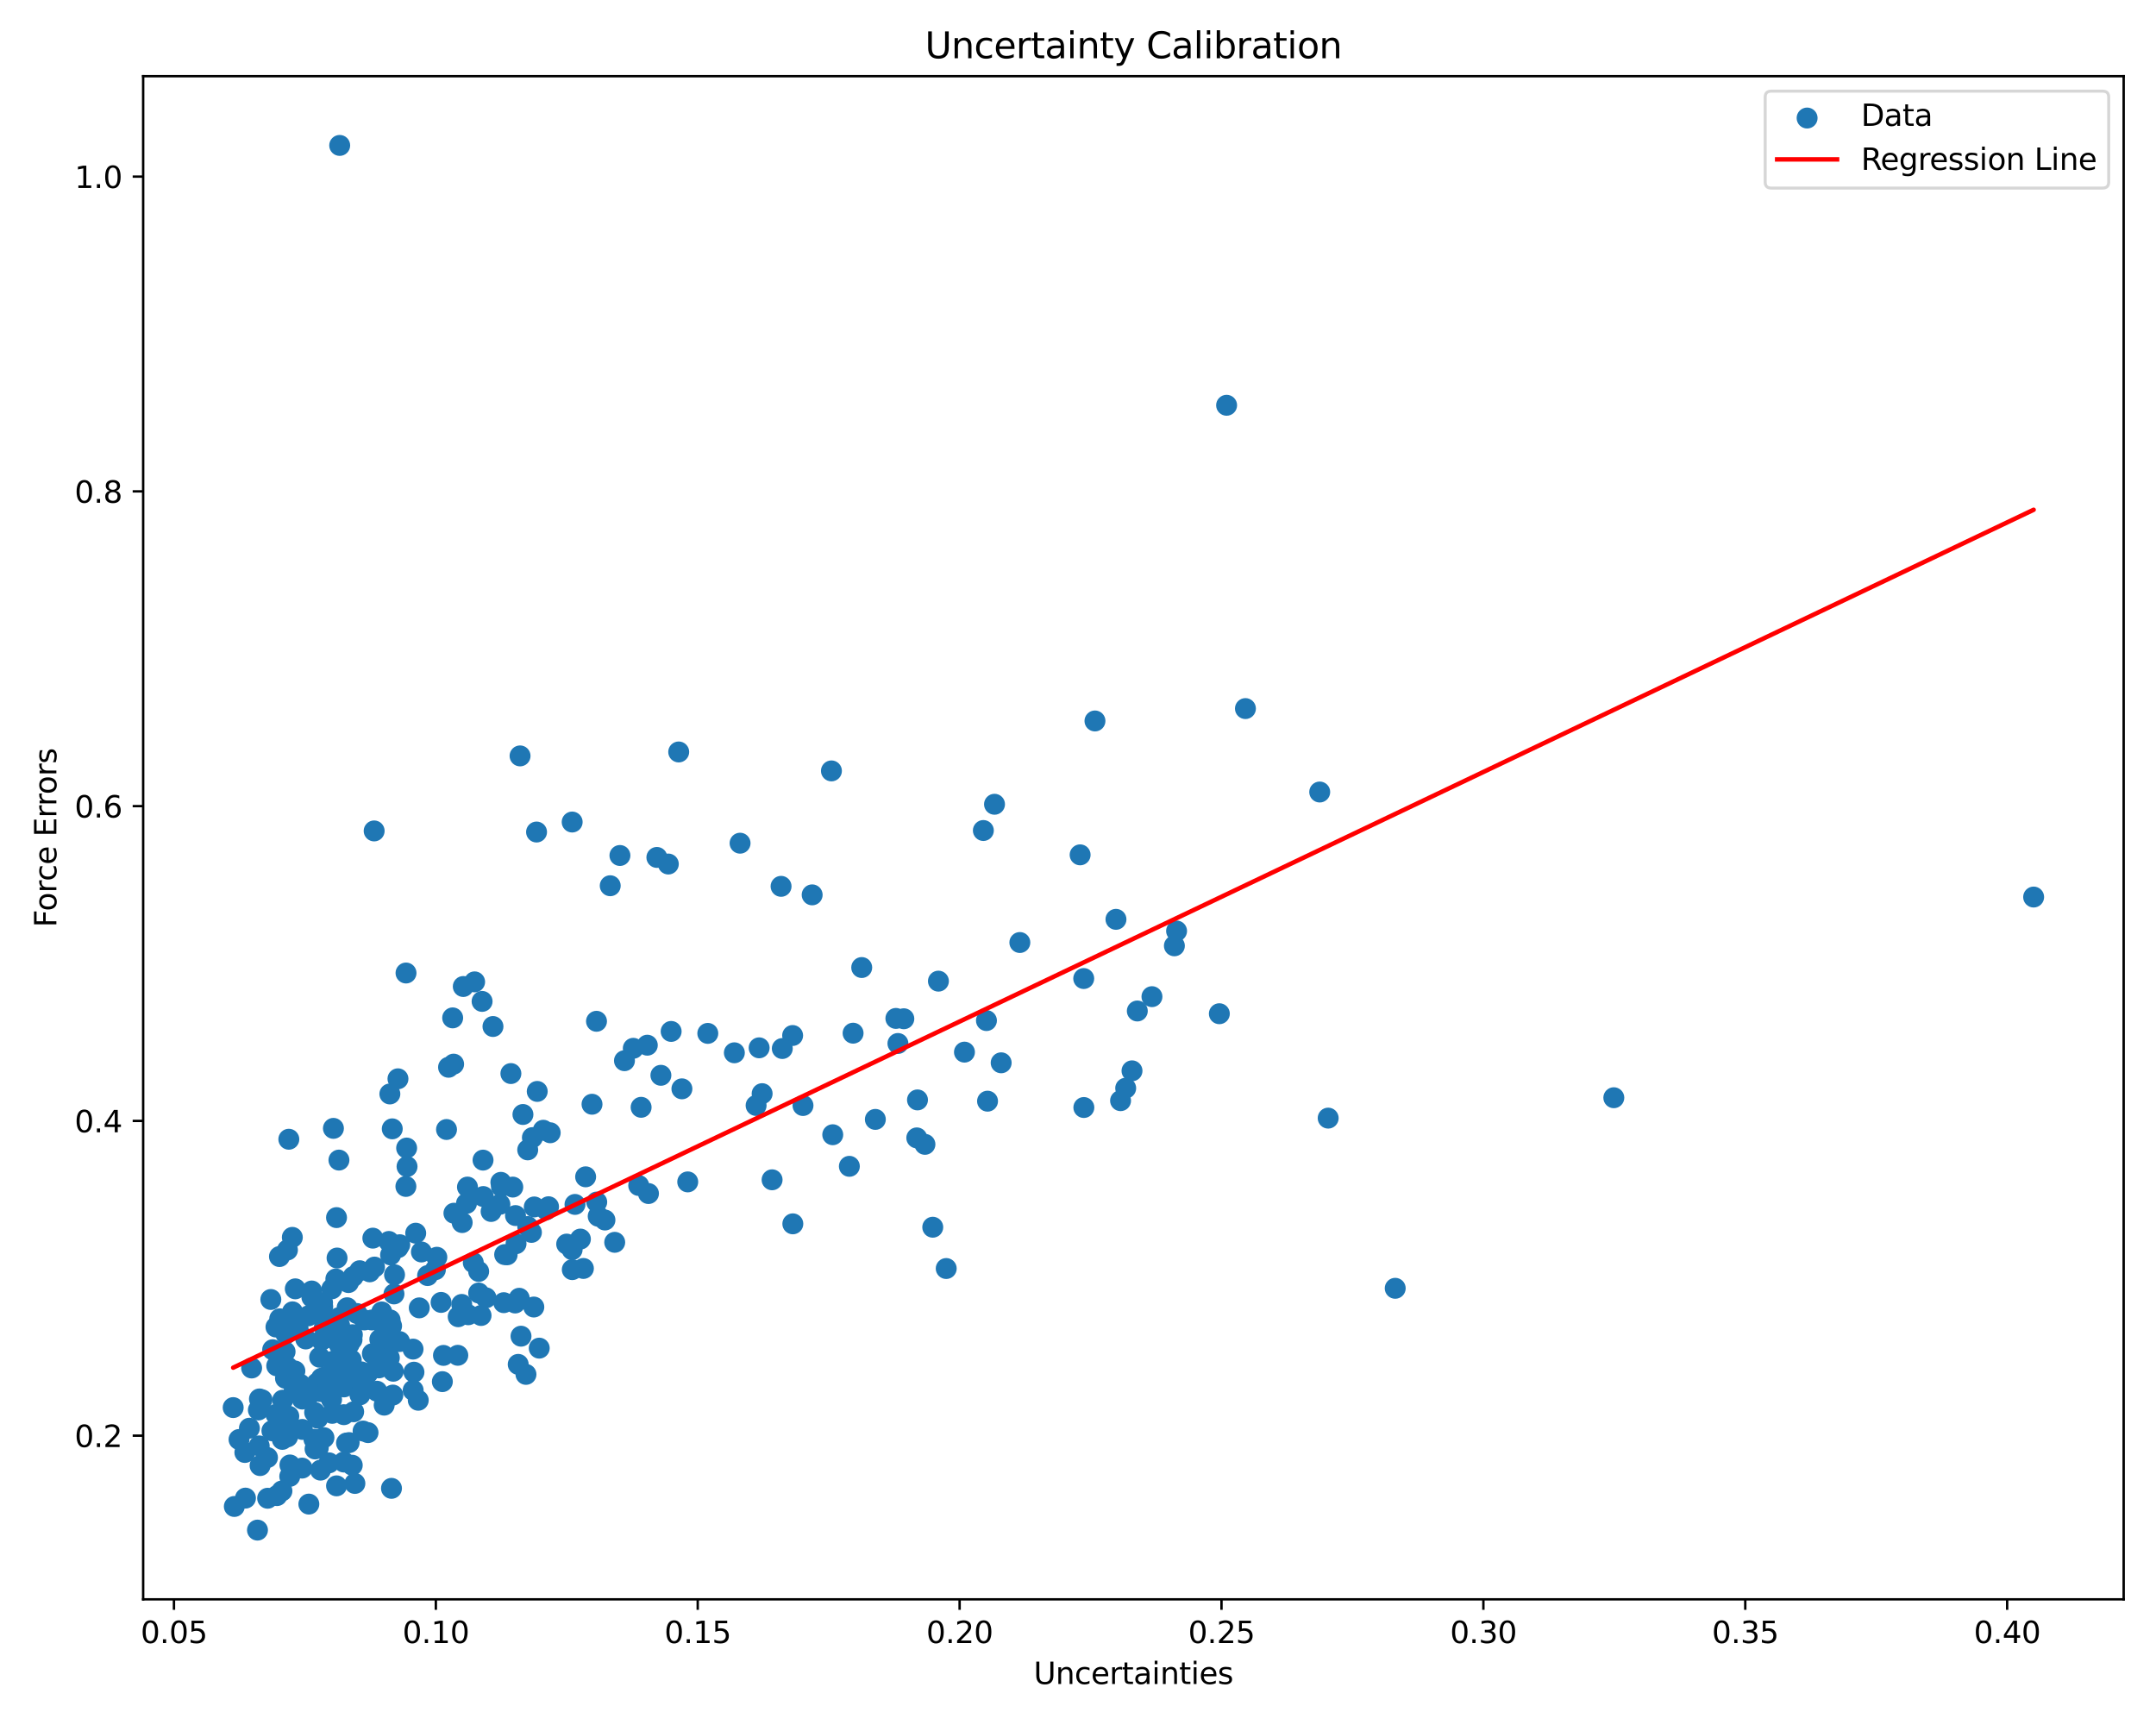 <?xml version="1.0" encoding="utf-8" standalone="no"?>
<!DOCTYPE svg PUBLIC "-//W3C//DTD SVG 1.1//EN"
  "http://www.w3.org/Graphics/SVG/1.1/DTD/svg11.dtd">
<svg xmlns:xlink="http://www.w3.org/1999/xlink" width="720pt" height="576pt" viewBox="0 0 720 576" xmlns="http://www.w3.org/2000/svg" version="1.1">
 <defs>
  <style type="text/css">*{stroke-linejoin: round; stroke-linecap: butt}</style>
 </defs>
 <g id="figure_1">
  <g id="patch_1">
   <path d="M 0 576 
L 720 576 
L 720 0 
L 0 0 
z
" style="fill: #ffffff"/>
  </g>
  <g id="axes_1">
   <g id="patch_2">
    <path d="M 47.81 534.04 
L 709.2 534.04 
L 709.2 25.44 
L 47.81 25.44 
z
" style="fill: #ffffff"/>
   </g>
   <g id="PathCollection_1">
    <defs>
     <path id="m8066424449" d="M 0 3 
C 0.796 3 1.559 2.684 2.121 2.121 
C 2.684 1.559 3 0.796 3 0 
C 3 -0.796 2.684 -1.559 2.121 -2.121 
C 1.559 -2.684 0.796 -3 0 -3 
C -0.796 -3 -1.559 -2.684 -2.121 -2.121 
C -2.684 -1.559 -3 -0.796 -3 0 
C -3 0.796 -2.684 1.559 -2.121 2.121 
C -1.559 2.684 -0.796 3 0 3 
z
" style="stroke: #1f77b4"/>
    </defs>
    <g clip-path="url(#pe194b1ff92)">
     <use xlink:href="#m8066424449" x="202.025" y="407.381" style="fill: #1f77b4; stroke: #1f77b4"/>
     <use xlink:href="#m8066424449" x="111.281" y="454.499" style="fill: #1f77b4; stroke: #1f77b4"/>
     <use xlink:href="#m8066424449" x="124.95" y="277.459" style="fill: #1f77b4; stroke: #1f77b4"/>
     <use xlink:href="#m8066424449" x="104.157" y="433.176" style="fill: #1f77b4; stroke: #1f77b4"/>
     <use xlink:href="#m8066424449" x="315.992" y="423.575" style="fill: #1f77b4; stroke: #1f77b4"/>
     <use xlink:href="#m8066424449" x="192.023" y="402.172" style="fill: #1f77b4; stroke: #1f77b4"/>
     <use xlink:href="#m8066424449" x="372.68" y="306.98" style="fill: #1f77b4; stroke: #1f77b4"/>
     <use xlink:href="#m8066424449" x="384.698" y="332.799" style="fill: #1f77b4; stroke: #1f77b4"/>
     <use xlink:href="#m8066424449" x="264.702" y="345.769" style="fill: #1f77b4; stroke: #1f77b4"/>
     <use xlink:href="#m8066424449" x="172.032" y="435.087" style="fill: #1f77b4; stroke: #1f77b4"/>
     <use xlink:href="#m8066424449" x="89.379" y="500.286" style="fill: #1f77b4; stroke: #1f77b4"/>
     <use xlink:href="#m8066424449" x="245.241" y="351.542" style="fill: #1f77b4; stroke: #1f77b4"/>
     <use xlink:href="#m8066424449" x="102.109" y="447.102" style="fill: #1f77b4; stroke: #1f77b4"/>
     <use xlink:href="#m8066424449" x="108.187" y="480.054" style="fill: #1f77b4; stroke: #1f77b4"/>
     <use xlink:href="#m8066424449" x="199.769" y="406.125" style="fill: #1f77b4; stroke: #1f77b4"/>
     <use xlink:href="#m8066424449" x="135.797" y="383.351" style="fill: #1f77b4; stroke: #1f77b4"/>
     <use xlink:href="#m8066424449" x="271.223" y="298.805" style="fill: #1f77b4; stroke: #1f77b4"/>
     <use xlink:href="#m8066424449" x="83.29" y="476.898" style="fill: #1f77b4; stroke: #1f77b4"/>
     <use xlink:href="#m8066424449" x="216.559" y="398.539" style="fill: #1f77b4; stroke: #1f77b4"/>
     <use xlink:href="#m8066424449" x="135.932" y="389.53" style="fill: #1f77b4; stroke: #1f77b4"/>
     <use xlink:href="#m8066424449" x="224.132" y="344.408" style="fill: #1f77b4; stroke: #1f77b4"/>
     <use xlink:href="#m8066424449" x="96.765" y="492.987" style="fill: #1f77b4; stroke: #1f77b4"/>
     <use xlink:href="#m8066424449" x="106.131" y="473.564" style="fill: #1f77b4; stroke: #1f77b4"/>
     <use xlink:href="#m8066424449" x="191.077" y="274.487" style="fill: #1f77b4; stroke: #1f77b4"/>
     <use xlink:href="#m8066424449" x="129.868" y="414.534" style="fill: #1f77b4; stroke: #1f77b4"/>
     <use xlink:href="#m8066424449" x="108.34" y="443.152" style="fill: #1f77b4; stroke: #1f77b4"/>
     <use xlink:href="#m8066424449" x="216.171" y="349.005" style="fill: #1f77b4; stroke: #1f77b4"/>
     <use xlink:href="#m8066424449" x="361.954" y="369.812" style="fill: #1f77b4; stroke: #1f77b4"/>
     <use xlink:href="#m8066424449" x="132.942" y="416.608" style="fill: #1f77b4; stroke: #1f77b4"/>
     <use xlink:href="#m8066424449" x="116.366" y="428.266" style="fill: #1f77b4; stroke: #1f77b4"/>
     <use xlink:href="#m8066424449" x="94.388" y="467.544" style="fill: #1f77b4; stroke: #1f77b4"/>
     <use xlink:href="#m8066424449" x="112.383" y="406.575" style="fill: #1f77b4; stroke: #1f77b4"/>
     <use xlink:href="#m8066424449" x="257.842" y="393.951" style="fill: #1f77b4; stroke: #1f77b4"/>
     <use xlink:href="#m8066424449" x="124.36" y="452.01" style="fill: #1f77b4; stroke: #1f77b4"/>
     <use xlink:href="#m8066424449" x="107.348" y="460.22" style="fill: #1f77b4; stroke: #1f77b4"/>
     <use xlink:href="#m8066424449" x="111.421" y="463.41" style="fill: #1f77b4; stroke: #1f77b4"/>
     <use xlink:href="#m8066424449" x="172.336" y="415.29" style="fill: #1f77b4; stroke: #1f77b4"/>
     <use xlink:href="#m8066424449" x="162.311" y="433.363" style="fill: #1f77b4; stroke: #1f77b4"/>
     <use xlink:href="#m8066424449" x="92.413" y="456.07" style="fill: #1f77b4; stroke: #1f77b4"/>
     <use xlink:href="#m8066424449" x="130.996" y="376.934" style="fill: #1f77b4; stroke: #1f77b4"/>
     <use xlink:href="#m8066424449" x="117.296" y="454.108" style="fill: #1f77b4; stroke: #1f77b4"/>
     <use xlink:href="#m8066424449" x="195.573" y="392.956" style="fill: #1f77b4; stroke: #1f77b4"/>
     <use xlink:href="#m8066424449" x="94.154" y="497.849" style="fill: #1f77b4; stroke: #1f77b4"/>
     <use xlink:href="#m8066424449" x="135.591" y="324.901" style="fill: #1f77b4; stroke: #1f77b4"/>
     <use xlink:href="#m8066424449" x="160.652" y="439.262" style="fill: #1f77b4; stroke: #1f77b4"/>
     <use xlink:href="#m8066424449" x="278.098" y="378.902" style="fill: #1f77b4; stroke: #1f77b4"/>
     <use xlink:href="#m8066424449" x="189.245" y="415.417" style="fill: #1f77b4; stroke: #1f77b4"/>
     <use xlink:href="#m8066424449" x="213.303" y="395.848" style="fill: #1f77b4; stroke: #1f77b4"/>
     <use xlink:href="#m8066424449" x="138.828" y="411.781" style="fill: #1f77b4; stroke: #1f77b4"/>
     <use xlink:href="#m8066424449" x="156.369" y="439.017" style="fill: #1f77b4; stroke: #1f77b4"/>
     <use xlink:href="#m8066424449" x="254.517" y="365.186" style="fill: #1f77b4; stroke: #1f77b4"/>
     <use xlink:href="#m8066424449" x="96.446" y="472.897" style="fill: #1f77b4; stroke: #1f77b4"/>
     <use xlink:href="#m8066424449" x="130.195" y="365.287" style="fill: #1f77b4; stroke: #1f77b4"/>
     <use xlink:href="#m8066424449" x="115.857" y="462.276" style="fill: #1f77b4; stroke: #1f77b4"/>
     <use xlink:href="#m8066424449" x="147.303" y="434.89" style="fill: #1f77b4; stroke: #1f77b4"/>
     <use xlink:href="#m8066424449" x="100.878" y="490.218" style="fill: #1f77b4; stroke: #1f77b4"/>
     <use xlink:href="#m8066424449" x="161.395" y="399.54" style="fill: #1f77b4; stroke: #1f77b4"/>
     <use xlink:href="#m8066424449" x="177.79" y="379.86" style="fill: #1f77b4; stroke: #1f77b4"/>
     <use xlink:href="#m8066424449" x="113.442" y="48.558" style="fill: #1f77b4; stroke: #1f77b4"/>
     <use xlink:href="#m8066424449" x="306.163" y="379.957" style="fill: #1f77b4; stroke: #1f77b4"/>
     <use xlink:href="#m8066424449" x="114.891" y="463.106" style="fill: #1f77b4; stroke: #1f77b4"/>
     <use xlink:href="#m8066424449" x="113.156" y="439.998" style="fill: #1f77b4; stroke: #1f77b4"/>
     <use xlink:href="#m8066424449" x="183.741" y="378.243" style="fill: #1f77b4; stroke: #1f77b4"/>
     <use xlink:href="#m8066424449" x="407.203" y="338.494" style="fill: #1f77b4; stroke: #1f77b4"/>
     <use xlink:href="#m8066424449" x="365.666" y="240.739" style="fill: #1f77b4; stroke: #1f77b4"/>
     <use xlink:href="#m8066424449" x="154.196" y="435.561" style="fill: #1f77b4; stroke: #1f77b4"/>
     <use xlink:href="#m8066424449" x="110.945" y="471.933" style="fill: #1f77b4; stroke: #1f77b4"/>
     <use xlink:href="#m8066424449" x="167.263" y="394.796" style="fill: #1f77b4; stroke: #1f77b4"/>
     <use xlink:href="#m8066424449" x="117.957" y="426.255" style="fill: #1f77b4; stroke: #1f77b4"/>
     <use xlink:href="#m8066424449" x="138.242" y="458.188" style="fill: #1f77b4; stroke: #1f77b4"/>
     <use xlink:href="#m8066424449" x="103.53" y="463.958" style="fill: #1f77b4; stroke: #1f77b4"/>
     <use xlink:href="#m8066424449" x="194.828" y="423.555" style="fill: #1f77b4; stroke: #1f77b4"/>
     <use xlink:href="#m8066424449" x="129.839" y="447.743" style="fill: #1f77b4; stroke: #1f77b4"/>
     <use xlink:href="#m8066424449" x="168.236" y="434.979" style="fill: #1f77b4; stroke: #1f77b4"/>
     <use xlink:href="#m8066424449" x="116.601" y="481.7" style="fill: #1f77b4; stroke: #1f77b4"/>
     <use xlink:href="#m8066424449" x="121.011" y="460.463" style="fill: #1f77b4; stroke: #1f77b4"/>
     <use xlink:href="#m8066424449" x="306.397" y="367.275" style="fill: #1f77b4; stroke: #1f77b4"/>
     <use xlink:href="#m8066424449" x="147.728" y="461.347" style="fill: #1f77b4; stroke: #1f77b4"/>
     <use xlink:href="#m8066424449" x="87.507" y="467.409" style="fill: #1f77b4; stroke: #1f77b4"/>
     <use xlink:href="#m8066424449" x="119.199" y="438.603" style="fill: #1f77b4; stroke: #1f77b4"/>
     <use xlink:href="#m8066424449" x="107.025" y="464.652" style="fill: #1f77b4; stroke: #1f77b4"/>
     <use xlink:href="#m8066424449" x="158.502" y="327.861" style="fill: #1f77b4; stroke: #1f77b4"/>
     <use xlink:href="#m8066424449" x="117.636" y="489.254" style="fill: #1f77b4; stroke: #1f77b4"/>
     <use xlink:href="#m8066424449" x="158.055" y="421.612" style="fill: #1f77b4; stroke: #1f77b4"/>
     <use xlink:href="#m8066424449" x="105.815" y="461.888" style="fill: #1f77b4; stroke: #1f77b4"/>
     <use xlink:href="#m8066424449" x="313.389" y="327.618" style="fill: #1f77b4; stroke: #1f77b4"/>
     <use xlink:href="#m8066424449" x="180.079" y="450.163" style="fill: #1f77b4; stroke: #1f77b4"/>
     <use xlink:href="#m8066424449" x="176.231" y="383.955" style="fill: #1f77b4; stroke: #1f77b4"/>
     <use xlink:href="#m8066424449" x="264.767" y="408.654" style="fill: #1f77b4; stroke: #1f77b4"/>
     <use xlink:href="#m8066424449" x="284.891" y="344.993" style="fill: #1f77b4; stroke: #1f77b4"/>
     <use xlink:href="#m8066424449" x="340.582" y="314.719" style="fill: #1f77b4; stroke: #1f77b4"/>
     <use xlink:href="#m8066424449" x="131.2" y="465.831" style="fill: #1f77b4; stroke: #1f77b4"/>
     <use xlink:href="#m8066424449" x="104.852" y="480.588" style="fill: #1f77b4; stroke: #1f77b4"/>
     <use xlink:href="#m8066424449" x="110.354" y="466.477" style="fill: #1f77b4; stroke: #1f77b4"/>
     <use xlink:href="#m8066424449" x="100.931" y="467.164" style="fill: #1f77b4; stroke: #1f77b4"/>
     <use xlink:href="#m8066424449" x="159.851" y="431.755" style="fill: #1f77b4; stroke: #1f77b4"/>
     <use xlink:href="#m8066424449" x="197.706" y="368.72" style="fill: #1f77b4; stroke: #1f77b4"/>
     <use xlink:href="#m8066424449" x="108.997" y="446.705" style="fill: #1f77b4; stroke: #1f77b4"/>
     <use xlink:href="#m8066424449" x="116.582" y="448.922" style="fill: #1f77b4; stroke: #1f77b4"/>
     <use xlink:href="#m8066424449" x="93.416" y="440.362" style="fill: #1f77b4; stroke: #1f77b4"/>
     <use xlink:href="#m8066424449" x="328.394" y="277.318" style="fill: #1f77b4; stroke: #1f77b4"/>
     <use xlink:href="#m8066424449" x="86.564" y="482.807" style="fill: #1f77b4; stroke: #1f77b4"/>
     <use xlink:href="#m8066424449" x="207.026" y="285.659" style="fill: #1f77b4; stroke: #1f77b4"/>
     <use xlink:href="#m8066424449" x="145.404" y="423.967" style="fill: #1f77b4; stroke: #1f77b4"/>
     <use xlink:href="#m8066424449" x="109.895" y="488.462" style="fill: #1f77b4; stroke: #1f77b4"/>
     <use xlink:href="#m8066424449" x="86.639" y="467.123" style="fill: #1f77b4; stroke: #1f77b4"/>
     <use xlink:href="#m8066424449" x="261.249" y="350.115" style="fill: #1f77b4; stroke: #1f77b4"/>
     <use xlink:href="#m8066424449" x="115.72" y="481.843" style="fill: #1f77b4; stroke: #1f77b4"/>
     <use xlink:href="#m8066424449" x="110.167" y="461.354" style="fill: #1f77b4; stroke: #1f77b4"/>
     <use xlink:href="#m8066424449" x="151.489" y="355.328" style="fill: #1f77b4; stroke: #1f77b4"/>
     <use xlink:href="#m8066424449" x="120.202" y="465.768" style="fill: #1f77b4; stroke: #1f77b4"/>
     <use xlink:href="#m8066424449" x="130.737" y="496.979" style="fill: #1f77b4; stroke: #1f77b4"/>
     <use xlink:href="#m8066424449" x="332.12" y="268.556" style="fill: #1f77b4; stroke: #1f77b4"/>
     <use xlink:href="#m8066424449" x="137.977" y="464.238" style="fill: #1f77b4; stroke: #1f77b4"/>
     <use xlink:href="#m8066424449" x="124.512" y="413.433" style="fill: #1f77b4; stroke: #1f77b4"/>
     <use xlink:href="#m8066424449" x="156.114" y="396.376" style="fill: #1f77b4; stroke: #1f77b4"/>
     <use xlink:href="#m8066424449" x="117.671" y="445.678" style="fill: #1f77b4; stroke: #1f77b4"/>
     <use xlink:href="#m8066424449" x="98.479" y="457.78" style="fill: #1f77b4; stroke: #1f77b4"/>
     <use xlink:href="#m8066424449" x="92.492" y="499.4" style="fill: #1f77b4; stroke: #1f77b4"/>
     <use xlink:href="#m8066424449" x="121.251" y="477.843" style="fill: #1f77b4; stroke: #1f77b4"/>
     <use xlink:href="#m8066424449" x="113.019" y="460.535" style="fill: #1f77b4; stroke: #1f77b4"/>
     <use xlink:href="#m8066424449" x="91.057" y="450.687" style="fill: #1f77b4; stroke: #1f77b4"/>
     <use xlink:href="#m8066424449" x="86.851" y="489.378" style="fill: #1f77b4; stroke: #1f77b4"/>
     <use xlink:href="#m8066424449" x="236.37" y="345.061" style="fill: #1f77b4; stroke: #1f77b4"/>
     <use xlink:href="#m8066424449" x="103.712" y="465.353" style="fill: #1f77b4; stroke: #1f77b4"/>
     <use xlink:href="#m8066424449" x="94.278" y="480.631" style="fill: #1f77b4; stroke: #1f77b4"/>
     <use xlink:href="#m8066424449" x="268.162" y="369.146" style="fill: #1f77b4; stroke: #1f77b4"/>
     <use xlink:href="#m8066424449" x="142.798" y="425.93" style="fill: #1f77b4; stroke: #1f77b4"/>
     <use xlink:href="#m8066424449" x="175.648" y="458.923" style="fill: #1f77b4; stroke: #1f77b4"/>
     <use xlink:href="#m8066424449" x="329.791" y="367.697" style="fill: #1f77b4; stroke: #1f77b4"/>
     <use xlink:href="#m8066424449" x="121.981" y="463.185" style="fill: #1f77b4; stroke: #1f77b4"/>
     <use xlink:href="#m8066424449" x="129.825" y="449.743" style="fill: #1f77b4; stroke: #1f77b4"/>
     <use xlink:href="#m8066424449" x="139.675" y="467.564" style="fill: #1f77b4; stroke: #1f77b4"/>
     <use xlink:href="#m8066424449" x="148.096" y="452.585" style="fill: #1f77b4; stroke: #1f77b4"/>
     <use xlink:href="#m8066424449" x="179.183" y="277.826" style="fill: #1f77b4; stroke: #1f77b4"/>
     <use xlink:href="#m8066424449" x="170.613" y="358.475" style="fill: #1f77b4; stroke: #1f77b4"/>
     <use xlink:href="#m8066424449" x="133.426" y="447.961" style="fill: #1f77b4; stroke: #1f77b4"/>
     <use xlink:href="#m8066424449" x="112.157" y="427.067" style="fill: #1f77b4; stroke: #1f77b4"/>
     <use xlink:href="#m8066424449" x="108.678" y="440.309" style="fill: #1f77b4; stroke: #1f77b4"/>
     <use xlink:href="#m8066424449" x="173.056" y="455.583" style="fill: #1f77b4; stroke: #1f77b4"/>
     <use xlink:href="#m8066424449" x="105.076" y="471.626" style="fill: #1f77b4; stroke: #1f77b4"/>
     <use xlink:href="#m8066424449" x="173.401" y="433.506" style="fill: #1f77b4; stroke: #1f77b4"/>
     <use xlink:href="#m8066424449" x="85.985" y="510.922" style="fill: #1f77b4; stroke: #1f77b4"/>
     <use xlink:href="#m8066424449" x="113.282" y="448.98" style="fill: #1f77b4; stroke: #1f77b4"/>
     <use xlink:href="#m8066424449" x="166.942" y="402.14" style="fill: #1f77b4; stroke: #1f77b4"/>
     <use xlink:href="#m8066424449" x="109.265" y="460.663" style="fill: #1f77b4; stroke: #1f77b4"/>
     <use xlink:href="#m8066424449" x="277.658" y="257.415" style="fill: #1f77b4; stroke: #1f77b4"/>
     <use xlink:href="#m8066424449" x="92.282" y="477.779" style="fill: #1f77b4; stroke: #1f77b4"/>
     <use xlink:href="#m8066424449" x="125.072" y="423.096" style="fill: #1f77b4; stroke: #1f77b4"/>
     <use xlink:href="#m8066424449" x="133.504" y="415.629" style="fill: #1f77b4; stroke: #1f77b4"/>
     <use xlink:href="#m8066424449" x="219.364" y="286.306" style="fill: #1f77b4; stroke: #1f77b4"/>
     <use xlink:href="#m8066424449" x="214.105" y="369.744" style="fill: #1f77b4; stroke: #1f77b4"/>
     <use xlink:href="#m8066424449" x="132.901" y="360.226" style="fill: #1f77b4; stroke: #1f77b4"/>
     <use xlink:href="#m8066424449" x="227.726" y="363.577" style="fill: #1f77b4; stroke: #1f77b4"/>
     <use xlink:href="#m8066424449" x="130.026" y="453.392" style="fill: #1f77b4; stroke: #1f77b4"/>
     <use xlink:href="#m8066424449" x="95.997" y="417.385" style="fill: #1f77b4; stroke: #1f77b4"/>
     <use xlink:href="#m8066424449" x="173.993" y="446.172" style="fill: #1f77b4; stroke: #1f77b4"/>
     <use xlink:href="#m8066424449" x="115.922" y="436.674" style="fill: #1f77b4; stroke: #1f77b4"/>
     <use xlink:href="#m8066424449" x="96.496" y="478.575" style="fill: #1f77b4; stroke: #1f77b4"/>
     <use xlink:href="#m8066424449" x="118.106" y="471.406" style="fill: #1f77b4; stroke: #1f77b4"/>
     <use xlink:href="#m8066424449" x="111.349" y="376.776" style="fill: #1f77b4; stroke: #1f77b4"/>
     <use xlink:href="#m8066424449" x="112.388" y="496.144" style="fill: #1f77b4; stroke: #1f77b4"/>
     <use xlink:href="#m8066424449" x="173.676" y="252.408" style="fill: #1f77b4; stroke: #1f77b4"/>
     <use xlink:href="#m8066424449" x="253.515" y="349.884" style="fill: #1f77b4; stroke: #1f77b4"/>
     <use xlink:href="#m8066424449" x="181.433" y="377.403" style="fill: #1f77b4; stroke: #1f77b4"/>
     <use xlink:href="#m8066424449" x="96.025" y="479.78" style="fill: #1f77b4; stroke: #1f77b4"/>
     <use xlink:href="#m8066424449" x="107.672" y="480.302" style="fill: #1f77b4; stroke: #1f77b4"/>
     <use xlink:href="#m8066424449" x="131.568" y="432.06" style="fill: #1f77b4; stroke: #1f77b4"/>
     <use xlink:href="#m8066424449" x="90.443" y="433.913" style="fill: #1f77b4; stroke: #1f77b4"/>
     <use xlink:href="#m8066424449" x="171.245" y="396.384" style="fill: #1f77b4; stroke: #1f77b4"/>
     <use xlink:href="#m8066424449" x="415.916" y="236.603" style="fill: #1f77b4; stroke: #1f77b4"/>
     <use xlink:href="#m8066424449" x="169.362" y="418.995" style="fill: #1f77b4; stroke: #1f77b4"/>
     <use xlink:href="#m8066424449" x="440.723" y="264.465" style="fill: #1f77b4; stroke: #1f77b4"/>
     <use xlink:href="#m8066424449" x="247.149" y="281.553" style="fill: #1f77b4; stroke: #1f77b4"/>
     <use xlink:href="#m8066424449" x="128.297" y="469.197" style="fill: #1f77b4; stroke: #1f77b4"/>
     <use xlink:href="#m8066424449" x="120.127" y="424.306" style="fill: #1f77b4; stroke: #1f77b4"/>
     <use xlink:href="#m8066424449" x="203.786" y="295.759" style="fill: #1f77b4; stroke: #1f77b4"/>
     <use xlink:href="#m8066424449" x="98.594" y="443.18" style="fill: #1f77b4; stroke: #1f77b4"/>
     <use xlink:href="#m8066424449" x="308.886" y="382.11" style="fill: #1f77b4; stroke: #1f77b4"/>
     <use xlink:href="#m8066424449" x="287.773" y="323.071" style="fill: #1f77b4; stroke: #1f77b4"/>
     <use xlink:href="#m8066424449" x="182.432" y="403.979" style="fill: #1f77b4; stroke: #1f77b4"/>
     <use xlink:href="#m8066424449" x="96.824" y="489.169" style="fill: #1f77b4; stroke: #1f77b4"/>
     <use xlink:href="#m8066424449" x="106.287" y="483.496" style="fill: #1f77b4; stroke: #1f77b4"/>
     <use xlink:href="#m8066424449" x="220.707" y="359.057" style="fill: #1f77b4; stroke: #1f77b4"/>
     <use xlink:href="#m8066424449" x="211.488" y="350.044" style="fill: #1f77b4; stroke: #1f77b4"/>
     <use xlink:href="#m8066424449" x="172.15" y="405.895" style="fill: #1f77b4; stroke: #1f77b4"/>
     <use xlink:href="#m8066424449" x="116.104" y="456.406" style="fill: #1f77b4; stroke: #1f77b4"/>
     <use xlink:href="#m8066424449" x="155.785" y="401.84" style="fill: #1f77b4; stroke: #1f77b4"/>
     <use xlink:href="#m8066424449" x="117.43" y="457.356" style="fill: #1f77b4; stroke: #1f77b4"/>
     <use xlink:href="#m8066424449" x="160.997" y="334.38" style="fill: #1f77b4; stroke: #1f77b4"/>
     <use xlink:href="#m8066424449" x="117.558" y="447.344" style="fill: #1f77b4; stroke: #1f77b4"/>
     <use xlink:href="#m8066424449" x="112.561" y="420.073" style="fill: #1f77b4; stroke: #1f77b4"/>
     <use xlink:href="#m8066424449" x="374.216" y="367.528" style="fill: #1f77b4; stroke: #1f77b4"/>
     <use xlink:href="#m8066424449" x="121.692" y="440.745" style="fill: #1f77b4; stroke: #1f77b4"/>
     <use xlink:href="#m8066424449" x="84.031" y="456.789" style="fill: #1f77b4; stroke: #1f77b4"/>
     <use xlink:href="#m8066424449" x="409.627" y="135.327" style="fill: #1f77b4; stroke: #1f77b4"/>
     <use xlink:href="#m8066424449" x="140.731" y="418.053" style="fill: #1f77b4; stroke: #1f77b4"/>
     <use xlink:href="#m8066424449" x="252.503" y="369.133" style="fill: #1f77b4; stroke: #1f77b4"/>
     <use xlink:href="#m8066424449" x="108.815" y="459.631" style="fill: #1f77b4; stroke: #1f77b4"/>
     <use xlink:href="#m8066424449" x="443.548" y="373.355" style="fill: #1f77b4; stroke: #1f77b4"/>
     <use xlink:href="#m8066424449" x="123.463" y="424.684" style="fill: #1f77b4; stroke: #1f77b4"/>
     <use xlink:href="#m8066424449" x="131.33" y="457.875" style="fill: #1f77b4; stroke: #1f77b4"/>
     <use xlink:href="#m8066424449" x="176.235" y="409.549" style="fill: #1f77b4; stroke: #1f77b4"/>
     <use xlink:href="#m8066424449" x="110.729" y="467.315" style="fill: #1f77b4; stroke: #1f77b4"/>
     <use xlink:href="#m8066424449" x="334.342" y="354.884" style="fill: #1f77b4; stroke: #1f77b4"/>
     <use xlink:href="#m8066424449" x="322.083" y="351.319" style="fill: #1f77b4; stroke: #1f77b4"/>
     <use xlink:href="#m8066424449" x="113.421" y="442.615" style="fill: #1f77b4; stroke: #1f77b4"/>
     <use xlink:href="#m8066424449" x="110.215" y="445.79" style="fill: #1f77b4; stroke: #1f77b4"/>
     <use xlink:href="#m8066424449" x="118.517" y="495.339" style="fill: #1f77b4; stroke: #1f77b4"/>
     <use xlink:href="#m8066424449" x="130.776" y="442.754" style="fill: #1f77b4; stroke: #1f77b4"/>
     <use xlink:href="#m8066424449" x="81.971" y="500.24" style="fill: #1f77b4; stroke: #1f77b4"/>
     <use xlink:href="#m8066424449" x="124.174" y="440.762" style="fill: #1f77b4; stroke: #1f77b4"/>
     <use xlink:href="#m8066424449" x="81.77" y="484.997" style="fill: #1f77b4; stroke: #1f77b4"/>
     <use xlink:href="#m8066424449" x="92.16" y="443.116" style="fill: #1f77b4; stroke: #1f77b4"/>
     <use xlink:href="#m8066424449" x="208.541" y="354.181" style="fill: #1f77b4; stroke: #1f77b4"/>
     <use xlink:href="#m8066424449" x="95.207" y="451.339" style="fill: #1f77b4; stroke: #1f77b4"/>
     <use xlink:href="#m8066424449" x="86.284" y="470.81" style="fill: #1f77b4; stroke: #1f77b4"/>
     <use xlink:href="#m8066424449" x="178.27" y="436.435" style="fill: #1f77b4; stroke: #1f77b4"/>
     <use xlink:href="#m8066424449" x="90.801" y="477.76" style="fill: #1f77b4; stroke: #1f77b4"/>
     <use xlink:href="#m8066424449" x="229.671" y="394.65" style="fill: #1f77b4; stroke: #1f77b4"/>
     <use xlink:href="#m8066424449" x="100.283" y="462.231" style="fill: #1f77b4; stroke: #1f77b4"/>
     <use xlink:href="#m8066424449" x="107.039" y="490.896" style="fill: #1f77b4; stroke: #1f77b4"/>
     <use xlink:href="#m8066424449" x="223.188" y="288.512" style="fill: #1f77b4; stroke: #1f77b4"/>
     <use xlink:href="#m8066424449" x="107.722" y="434.954" style="fill: #1f77b4; stroke: #1f77b4"/>
     <use xlink:href="#m8066424449" x="178.413" y="403.016" style="fill: #1f77b4; stroke: #1f77b4"/>
     <use xlink:href="#m8066424449" x="114.68" y="452.845" style="fill: #1f77b4; stroke: #1f77b4"/>
     <use xlink:href="#m8066424449" x="110.818" y="430.352" style="fill: #1f77b4; stroke: #1f77b4"/>
     <use xlink:href="#m8066424449" x="140.016" y="436.713" style="fill: #1f77b4; stroke: #1f77b4"/>
     <use xlink:href="#m8066424449" x="392.921" y="310.877" style="fill: #1f77b4; stroke: #1f77b4"/>
     <use xlink:href="#m8066424449" x="95.341" y="460.239" style="fill: #1f77b4; stroke: #1f77b4"/>
     <use xlink:href="#m8066424449" x="116.562" y="456.382" style="fill: #1f77b4; stroke: #1f77b4"/>
     <use xlink:href="#m8066424449" x="145.887" y="419.811" style="fill: #1f77b4; stroke: #1f77b4"/>
     <use xlink:href="#m8066424449" x="102.964" y="439.386" style="fill: #1f77b4; stroke: #1f77b4"/>
     <use xlink:href="#m8066424449" x="135.547" y="396.166" style="fill: #1f77b4; stroke: #1f77b4"/>
     <use xlink:href="#m8066424449" x="152.884" y="452.551" style="fill: #1f77b4; stroke: #1f77b4"/>
     <use xlink:href="#m8066424449" x="179.409" y="364.438" style="fill: #1f77b4; stroke: #1f77b4"/>
     <use xlink:href="#m8066424449" x="191.117" y="423.949" style="fill: #1f77b4; stroke: #1f77b4"/>
     <use xlink:href="#m8066424449" x="126.55" y="456.752" style="fill: #1f77b4; stroke: #1f77b4"/>
     <use xlink:href="#m8066424449" x="112.511" y="461.416" style="fill: #1f77b4; stroke: #1f77b4"/>
     <use xlink:href="#m8066424449" x="112.128" y="444.833" style="fill: #1f77b4; stroke: #1f77b4"/>
     <use xlink:href="#m8066424449" x="379.808" y="337.583" style="fill: #1f77b4; stroke: #1f77b4"/>
     <use xlink:href="#m8066424449" x="98.192" y="464.625" style="fill: #1f77b4; stroke: #1f77b4"/>
     <use xlink:href="#m8066424449" x="199.202" y="341.022" style="fill: #1f77b4; stroke: #1f77b4"/>
     <use xlink:href="#m8066424449" x="107.392" y="447.534" style="fill: #1f77b4; stroke: #1f77b4"/>
     <use xlink:href="#m8066424449" x="174.636" y="372.141" style="fill: #1f77b4; stroke: #1f77b4"/>
     <use xlink:href="#m8066424449" x="167.452" y="396.249" style="fill: #1f77b4; stroke: #1f77b4"/>
     <use xlink:href="#m8066424449" x="94.107" y="441.813" style="fill: #1f77b4; stroke: #1f77b4"/>
     <use xlink:href="#m8066424449" x="114.813" y="488.191" style="fill: #1f77b4; stroke: #1f77b4"/>
     <use xlink:href="#m8066424449" x="105.214" y="483.827" style="fill: #1f77b4; stroke: #1f77b4"/>
     <use xlink:href="#m8066424449" x="154.713" y="329.408" style="fill: #1f77b4; stroke: #1f77b4"/>
     <use xlink:href="#m8066424449" x="154.345" y="408.231" style="fill: #1f77b4; stroke: #1f77b4"/>
     <use xlink:href="#m8066424449" x="205.285" y="414.826" style="fill: #1f77b4; stroke: #1f77b4"/>
     <use xlink:href="#m8066424449" x="97.198" y="458.037" style="fill: #1f77b4; stroke: #1f77b4"/>
     <use xlink:href="#m8066424449" x="164.629" y="342.763" style="fill: #1f77b4; stroke: #1f77b4"/>
     <use xlink:href="#m8066424449" x="97.684" y="438.04" style="fill: #1f77b4; stroke: #1f77b4"/>
     <use xlink:href="#m8066424449" x="99.551" y="443.75" style="fill: #1f77b4; stroke: #1f77b4"/>
     <use xlink:href="#m8066424449" x="106.743" y="453.205" style="fill: #1f77b4; stroke: #1f77b4"/>
     <use xlink:href="#m8066424449" x="97.079" y="476.295" style="fill: #1f77b4; stroke: #1f77b4"/>
     <use xlink:href="#m8066424449" x="130.429" y="419.032" style="fill: #1f77b4; stroke: #1f77b4"/>
     <use xlink:href="#m8066424449" x="77.873" y="470.014" style="fill: #1f77b4; stroke: #1f77b4"/>
     <use xlink:href="#m8066424449" x="679.137" y="299.534" style="fill: #1f77b4; stroke: #1f77b4"/>
     <use xlink:href="#m8066424449" x="191.062" y="417.282" style="fill: #1f77b4; stroke: #1f77b4"/>
     <use xlink:href="#m8066424449" x="283.647" y="389.449" style="fill: #1f77b4; stroke: #1f77b4"/>
     <use xlink:href="#m8066424449" x="151.169" y="339.884" style="fill: #1f77b4; stroke: #1f77b4"/>
     <use xlink:href="#m8066424449" x="97.624" y="413.175" style="fill: #1f77b4; stroke: #1f77b4"/>
     <use xlink:href="#m8066424449" x="114.827" y="472.381" style="fill: #1f77b4; stroke: #1f77b4"/>
     <use xlink:href="#m8066424449" x="151.588" y="405.107" style="fill: #1f77b4; stroke: #1f77b4"/>
     <use xlink:href="#m8066424449" x="109.754" y="441.259" style="fill: #1f77b4; stroke: #1f77b4"/>
     <use xlink:href="#m8066424449" x="301.834" y="340.176" style="fill: #1f77b4; stroke: #1f77b4"/>
     <use xlink:href="#m8066424449" x="226.657" y="251.091" style="fill: #1f77b4; stroke: #1f77b4"/>
     <use xlink:href="#m8066424449" x="78.254" y="503.029" style="fill: #1f77b4; stroke: #1f77b4"/>
     <use xlink:href="#m8066424449" x="149.793" y="356.374" style="fill: #1f77b4; stroke: #1f77b4"/>
     <use xlink:href="#m8066424449" x="177.47" y="411.514" style="fill: #1f77b4; stroke: #1f77b4"/>
     <use xlink:href="#m8066424449" x="164.006" y="404.53" style="fill: #1f77b4; stroke: #1f77b4"/>
     <use xlink:href="#m8066424449" x="465.936" y="430.18" style="fill: #1f77b4; stroke: #1f77b4"/>
     <use xlink:href="#m8066424449" x="130.288" y="440.737" style="fill: #1f77b4; stroke: #1f77b4"/>
     <use xlink:href="#m8066424449" x="311.496" y="409.785" style="fill: #1f77b4; stroke: #1f77b4"/>
     <use xlink:href="#m8066424449" x="126.837" y="447.231" style="fill: #1f77b4; stroke: #1f77b4"/>
     <use xlink:href="#m8066424449" x="137.941" y="450.483" style="fill: #1f77b4; stroke: #1f77b4"/>
     <use xlink:href="#m8066424449" x="125.874" y="464.545" style="fill: #1f77b4; stroke: #1f77b4"/>
     <use xlink:href="#m8066424449" x="193.829" y="413.741" style="fill: #1f77b4; stroke: #1f77b4"/>
     <use xlink:href="#m8066424449" x="104.101" y="431.079" style="fill: #1f77b4; stroke: #1f77b4"/>
     <use xlink:href="#m8066424449" x="100.018" y="465.279" style="fill: #1f77b4; stroke: #1f77b4"/>
     <use xlink:href="#m8066424449" x="127.48" y="438.072" style="fill: #1f77b4; stroke: #1f77b4"/>
     <use xlink:href="#m8066424449" x="126.096" y="453.965" style="fill: #1f77b4; stroke: #1f77b4"/>
     <use xlink:href="#m8066424449" x="161.31" y="387.381" style="fill: #1f77b4; stroke: #1f77b4"/>
     <use xlink:href="#m8066424449" x="120.651" y="458.087" style="fill: #1f77b4; stroke: #1f77b4"/>
     <use xlink:href="#m8066424449" x="100.959" y="477.305" style="fill: #1f77b4; stroke: #1f77b4"/>
     <use xlink:href="#m8066424449" x="329.426" y="340.782" style="fill: #1f77b4; stroke: #1f77b4"/>
     <use xlink:href="#m8066424449" x="360.71" y="285.444" style="fill: #1f77b4; stroke: #1f77b4"/>
     <use xlink:href="#m8066424449" x="149.115" y="377.154" style="fill: #1f77b4; stroke: #1f77b4"/>
     <use xlink:href="#m8066424449" x="153.014" y="439.675" style="fill: #1f77b4; stroke: #1f77b4"/>
     <use xlink:href="#m8066424449" x="103.141" y="502.237" style="fill: #1f77b4; stroke: #1f77b4"/>
     <use xlink:href="#m8066424449" x="392.188" y="315.819" style="fill: #1f77b4; stroke: #1f77b4"/>
     <use xlink:href="#m8066424449" x="299.865" y="348.433" style="fill: #1f77b4; stroke: #1f77b4"/>
     <use xlink:href="#m8066424449" x="98.613" y="430.36" style="fill: #1f77b4; stroke: #1f77b4"/>
     <use xlink:href="#m8066424449" x="89.329" y="486.698" style="fill: #1f77b4; stroke: #1f77b4"/>
     <use xlink:href="#m8066424449" x="96.454" y="380.408" style="fill: #1f77b4; stroke: #1f77b4"/>
     <use xlink:href="#m8066424449" x="299.182" y="340.064" style="fill: #1f77b4; stroke: #1f77b4"/>
     <use xlink:href="#m8066424449" x="538.938" y="366.545" style="fill: #1f77b4; stroke: #1f77b4"/>
     <use xlink:href="#m8066424449" x="168.53" y="418.923" style="fill: #1f77b4; stroke: #1f77b4"/>
     <use xlink:href="#m8066424449" x="122.81" y="458.569" style="fill: #1f77b4; stroke: #1f77b4"/>
     <use xlink:href="#m8066424449" x="131.759" y="425.659" style="fill: #1f77b4; stroke: #1f77b4"/>
     <use xlink:href="#m8066424449" x="199.281" y="401.381" style="fill: #1f77b4; stroke: #1f77b4"/>
     <use xlink:href="#m8066424449" x="378.036" y="357.569" style="fill: #1f77b4; stroke: #1f77b4"/>
     <use xlink:href="#m8066424449" x="93.542" y="473.525" style="fill: #1f77b4; stroke: #1f77b4"/>
     <use xlink:href="#m8066424449" x="113.189" y="387.369" style="fill: #1f77b4; stroke: #1f77b4"/>
     <use xlink:href="#m8066424449" x="128.261" y="442.95" style="fill: #1f77b4; stroke: #1f77b4"/>
     <use xlink:href="#m8066424449" x="159.854" y="424.551" style="fill: #1f77b4; stroke: #1f77b4"/>
     <use xlink:href="#m8066424449" x="361.912" y="326.746" style="fill: #1f77b4; stroke: #1f77b4"/>
     <use xlink:href="#m8066424449" x="122.904" y="478.37" style="fill: #1f77b4; stroke: #1f77b4"/>
     <use xlink:href="#m8066424449" x="96.047" y="456.457" style="fill: #1f77b4; stroke: #1f77b4"/>
     <use xlink:href="#m8066424449" x="95.473" y="445.434" style="fill: #1f77b4; stroke: #1f77b4"/>
     <use xlink:href="#m8066424449" x="107.774" y="436.294" style="fill: #1f77b4; stroke: #1f77b4"/>
     <use xlink:href="#m8066424449" x="292.325" y="373.781" style="fill: #1f77b4; stroke: #1f77b4"/>
     <use xlink:href="#m8066424449" x="92.161" y="472.288" style="fill: #1f77b4; stroke: #1f77b4"/>
     <use xlink:href="#m8066424449" x="93.328" y="419.577" style="fill: #1f77b4; stroke: #1f77b4"/>
     <use xlink:href="#m8066424449" x="260.841" y="295.961" style="fill: #1f77b4; stroke: #1f77b4"/>
     <use xlink:href="#m8066424449" x="98.072" y="458.06" style="fill: #1f77b4; stroke: #1f77b4"/>
     <use xlink:href="#m8066424449" x="79.827" y="480.666" style="fill: #1f77b4; stroke: #1f77b4"/>
     <use xlink:href="#m8066424449" x="183.188" y="402.944" style="fill: #1f77b4; stroke: #1f77b4"/>
     <use xlink:href="#m8066424449" x="375.928" y="363.363" style="fill: #1f77b4; stroke: #1f77b4"/>
    </g>
   </g>
   <g id="matplotlib.axis_1">
    <g id="xtick_1">
     <g id="line2d_1">
      <defs>
       <path id="mabc41d0740" d="M 0 0 
L 0 3.5 
" style="stroke: #000000; stroke-width: 0.8"/>
      </defs>
      <g>
       <use xlink:href="#mabc41d0740" x="58.094" y="534.04" style="stroke: #000000; stroke-width: 0.8"/>
      </g>
     </g>
     <g id="text_1">
      <!-- 0.05 -->
      <g transform="translate(46.961 548.638) scale(0.1 -0.1)">
       <defs>
        <path id="DejaVuSans-30" d="M 2034 4250 
Q 1547 4250 1301 3770 
Q 1056 3291 1056 2328 
Q 1056 1369 1301 889 
Q 1547 409 2034 409 
Q 2525 409 2770 889 
Q 3016 1369 3016 2328 
Q 3016 3291 2770 3770 
Q 2525 4250 2034 4250 
z
M 2034 4750 
Q 2819 4750 3233 4129 
Q 3647 3509 3647 2328 
Q 3647 1150 3233 529 
Q 2819 -91 2034 -91 
Q 1250 -91 836 529 
Q 422 1150 422 2328 
Q 422 3509 836 4129 
Q 1250 4750 2034 4750 
z
" transform="scale(0.016)"/>
        <path id="DejaVuSans-2e" d="M 684 794 
L 1344 794 
L 1344 0 
L 684 0 
L 684 794 
z
" transform="scale(0.016)"/>
        <path id="DejaVuSans-35" d="M 691 4666 
L 3169 4666 
L 3169 4134 
L 1269 4134 
L 1269 2991 
Q 1406 3038 1543 3061 
Q 1681 3084 1819 3084 
Q 2600 3084 3056 2656 
Q 3513 2228 3513 1497 
Q 3513 744 3044 326 
Q 2575 -91 1722 -91 
Q 1428 -91 1123 -41 
Q 819 9 494 109 
L 494 744 
Q 775 591 1075 516 
Q 1375 441 1709 441 
Q 2250 441 2565 725 
Q 2881 1009 2881 1497 
Q 2881 1984 2565 2268 
Q 2250 2553 1709 2553 
Q 1456 2553 1204 2497 
Q 953 2441 691 2322 
L 691 4666 
z
" transform="scale(0.016)"/>
       </defs>
       <use xlink:href="#DejaVuSans-30"/>
       <use xlink:href="#DejaVuSans-2e" x="63.623"/>
       <use xlink:href="#DejaVuSans-30" x="95.41"/>
       <use xlink:href="#DejaVuSans-35" x="159.033"/>
      </g>
     </g>
    </g>
    <g id="xtick_2">
     <g id="line2d_2">
      <g>
       <use xlink:href="#mabc41d0740" x="145.55" y="534.04" style="stroke: #000000; stroke-width: 0.8"/>
      </g>
     </g>
     <g id="text_2">
      <!-- 0.10 -->
      <g transform="translate(134.418 548.638) scale(0.1 -0.1)">
       <defs>
        <path id="DejaVuSans-31" d="M 794 531 
L 1825 531 
L 1825 4091 
L 703 3866 
L 703 4441 
L 1819 4666 
L 2450 4666 
L 2450 531 
L 3481 531 
L 3481 0 
L 794 0 
L 794 531 
z
" transform="scale(0.016)"/>
       </defs>
       <use xlink:href="#DejaVuSans-30"/>
       <use xlink:href="#DejaVuSans-2e" x="63.623"/>
       <use xlink:href="#DejaVuSans-31" x="95.41"/>
       <use xlink:href="#DejaVuSans-30" x="159.033"/>
      </g>
     </g>
    </g>
    <g id="xtick_3">
     <g id="line2d_3">
      <g>
       <use xlink:href="#mabc41d0740" x="233.007" y="534.04" style="stroke: #000000; stroke-width: 0.8"/>
      </g>
     </g>
     <g id="text_3">
      <!-- 0.15 -->
      <g transform="translate(221.875 548.638) scale(0.1 -0.1)">
       <use xlink:href="#DejaVuSans-30"/>
       <use xlink:href="#DejaVuSans-2e" x="63.623"/>
       <use xlink:href="#DejaVuSans-31" x="95.41"/>
       <use xlink:href="#DejaVuSans-35" x="159.033"/>
      </g>
     </g>
    </g>
    <g id="xtick_4">
     <g id="line2d_4">
      <g>
       <use xlink:href="#mabc41d0740" x="320.464" y="534.04" style="stroke: #000000; stroke-width: 0.8"/>
      </g>
     </g>
     <g id="text_4">
      <!-- 0.20 -->
      <g transform="translate(309.331 548.638) scale(0.1 -0.1)">
       <defs>
        <path id="DejaVuSans-32" d="M 1228 531 
L 3431 531 
L 3431 0 
L 469 0 
L 469 531 
Q 828 903 1448 1529 
Q 2069 2156 2228 2338 
Q 2531 2678 2651 2914 
Q 2772 3150 2772 3378 
Q 2772 3750 2511 3984 
Q 2250 4219 1831 4219 
Q 1534 4219 1204 4116 
Q 875 4013 500 3803 
L 500 4441 
Q 881 4594 1212 4672 
Q 1544 4750 1819 4750 
Q 2544 4750 2975 4387 
Q 3406 4025 3406 3419 
Q 3406 3131 3298 2873 
Q 3191 2616 2906 2266 
Q 2828 2175 2409 1742 
Q 1991 1309 1228 531 
z
" transform="scale(0.016)"/>
       </defs>
       <use xlink:href="#DejaVuSans-30"/>
       <use xlink:href="#DejaVuSans-2e" x="63.623"/>
       <use xlink:href="#DejaVuSans-32" x="95.41"/>
       <use xlink:href="#DejaVuSans-30" x="159.033"/>
      </g>
     </g>
    </g>
    <g id="xtick_5">
     <g id="line2d_5">
      <g>
       <use xlink:href="#mabc41d0740" x="407.921" y="534.04" style="stroke: #000000; stroke-width: 0.8"/>
      </g>
     </g>
     <g id="text_5">
      <!-- 0.25 -->
      <g transform="translate(396.788 548.638) scale(0.1 -0.1)">
       <use xlink:href="#DejaVuSans-30"/>
       <use xlink:href="#DejaVuSans-2e" x="63.623"/>
       <use xlink:href="#DejaVuSans-32" x="95.41"/>
       <use xlink:href="#DejaVuSans-35" x="159.033"/>
      </g>
     </g>
    </g>
    <g id="xtick_6">
     <g id="line2d_6">
      <g>
       <use xlink:href="#mabc41d0740" x="495.378" y="534.04" style="stroke: #000000; stroke-width: 0.8"/>
      </g>
     </g>
     <g id="text_6">
      <!-- 0.30 -->
      <g transform="translate(484.245 548.638) scale(0.1 -0.1)">
       <defs>
        <path id="DejaVuSans-33" d="M 2597 2516 
Q 3050 2419 3304 2112 
Q 3559 1806 3559 1356 
Q 3559 666 3084 287 
Q 2609 -91 1734 -91 
Q 1441 -91 1130 -33 
Q 819 25 488 141 
L 488 750 
Q 750 597 1062 519 
Q 1375 441 1716 441 
Q 2309 441 2620 675 
Q 2931 909 2931 1356 
Q 2931 1769 2642 2001 
Q 2353 2234 1838 2234 
L 1294 2234 
L 1294 2753 
L 1863 2753 
Q 2328 2753 2575 2939 
Q 2822 3125 2822 3475 
Q 2822 3834 2567 4026 
Q 2313 4219 1838 4219 
Q 1578 4219 1281 4162 
Q 984 4106 628 3988 
L 628 4550 
Q 988 4650 1302 4700 
Q 1616 4750 1894 4750 
Q 2613 4750 3031 4423 
Q 3450 4097 3450 3541 
Q 3450 3153 3228 2886 
Q 3006 2619 2597 2516 
z
" transform="scale(0.016)"/>
       </defs>
       <use xlink:href="#DejaVuSans-30"/>
       <use xlink:href="#DejaVuSans-2e" x="63.623"/>
       <use xlink:href="#DejaVuSans-33" x="95.41"/>
       <use xlink:href="#DejaVuSans-30" x="159.033"/>
      </g>
     </g>
    </g>
    <g id="xtick_7">
     <g id="line2d_7">
      <g>
       <use xlink:href="#mabc41d0740" x="582.835" y="534.04" style="stroke: #000000; stroke-width: 0.8"/>
      </g>
     </g>
     <g id="text_7">
      <!-- 0.35 -->
      <g transform="translate(571.702 548.638) scale(0.1 -0.1)">
       <use xlink:href="#DejaVuSans-30"/>
       <use xlink:href="#DejaVuSans-2e" x="63.623"/>
       <use xlink:href="#DejaVuSans-33" x="95.41"/>
       <use xlink:href="#DejaVuSans-35" x="159.033"/>
      </g>
     </g>
    </g>
    <g id="xtick_8">
     <g id="line2d_8">
      <g>
       <use xlink:href="#mabc41d0740" x="670.292" y="534.04" style="stroke: #000000; stroke-width: 0.8"/>
      </g>
     </g>
     <g id="text_8">
      <!-- 0.40 -->
      <g transform="translate(659.159 548.638) scale(0.1 -0.1)">
       <defs>
        <path id="DejaVuSans-34" d="M 2419 4116 
L 825 1625 
L 2419 1625 
L 2419 4116 
z
M 2253 4666 
L 3047 4666 
L 3047 1625 
L 3713 1625 
L 3713 1100 
L 3047 1100 
L 3047 0 
L 2419 0 
L 2419 1100 
L 313 1100 
L 313 1709 
L 2253 4666 
z
" transform="scale(0.016)"/>
       </defs>
       <use xlink:href="#DejaVuSans-30"/>
       <use xlink:href="#DejaVuSans-2e" x="63.623"/>
       <use xlink:href="#DejaVuSans-34" x="95.41"/>
       <use xlink:href="#DejaVuSans-30" x="159.033"/>
      </g>
     </g>
    </g>
    <g id="text_9">
     <!-- Uncertainties -->
     <g transform="translate(345.183 562.317) scale(0.1 -0.1)">
      <defs>
       <path id="DejaVuSans-55" d="M 556 4666 
L 1191 4666 
L 1191 1831 
Q 1191 1081 1462 751 
Q 1734 422 2344 422 
Q 2950 422 3222 751 
Q 3494 1081 3494 1831 
L 3494 4666 
L 4128 4666 
L 4128 1753 
Q 4128 841 3676 375 
Q 3225 -91 2344 -91 
Q 1459 -91 1007 375 
Q 556 841 556 1753 
L 556 4666 
z
" transform="scale(0.016)"/>
       <path id="DejaVuSans-6e" d="M 3513 2113 
L 3513 0 
L 2938 0 
L 2938 2094 
Q 2938 2591 2744 2837 
Q 2550 3084 2163 3084 
Q 1697 3084 1428 2787 
Q 1159 2491 1159 1978 
L 1159 0 
L 581 0 
L 581 3500 
L 1159 3500 
L 1159 2956 
Q 1366 3272 1645 3428 
Q 1925 3584 2291 3584 
Q 2894 3584 3203 3211 
Q 3513 2838 3513 2113 
z
" transform="scale(0.016)"/>
       <path id="DejaVuSans-63" d="M 3122 3366 
L 3122 2828 
Q 2878 2963 2633 3030 
Q 2388 3097 2138 3097 
Q 1578 3097 1268 2742 
Q 959 2388 959 1747 
Q 959 1106 1268 751 
Q 1578 397 2138 397 
Q 2388 397 2633 464 
Q 2878 531 3122 666 
L 3122 134 
Q 2881 22 2623 -34 
Q 2366 -91 2075 -91 
Q 1284 -91 818 406 
Q 353 903 353 1747 
Q 353 2603 823 3093 
Q 1294 3584 2113 3584 
Q 2378 3584 2631 3529 
Q 2884 3475 3122 3366 
z
" transform="scale(0.016)"/>
       <path id="DejaVuSans-65" d="M 3597 1894 
L 3597 1613 
L 953 1613 
Q 991 1019 1311 708 
Q 1631 397 2203 397 
Q 2534 397 2845 478 
Q 3156 559 3463 722 
L 3463 178 
Q 3153 47 2828 -22 
Q 2503 -91 2169 -91 
Q 1331 -91 842 396 
Q 353 884 353 1716 
Q 353 2575 817 3079 
Q 1281 3584 2069 3584 
Q 2775 3584 3186 3129 
Q 3597 2675 3597 1894 
z
M 3022 2063 
Q 3016 2534 2758 2815 
Q 2500 3097 2075 3097 
Q 1594 3097 1305 2825 
Q 1016 2553 972 2059 
L 3022 2063 
z
" transform="scale(0.016)"/>
       <path id="DejaVuSans-72" d="M 2631 2963 
Q 2534 3019 2420 3045 
Q 2306 3072 2169 3072 
Q 1681 3072 1420 2755 
Q 1159 2438 1159 1844 
L 1159 0 
L 581 0 
L 581 3500 
L 1159 3500 
L 1159 2956 
Q 1341 3275 1631 3429 
Q 1922 3584 2338 3584 
Q 2397 3584 2469 3576 
Q 2541 3569 2628 3553 
L 2631 2963 
z
" transform="scale(0.016)"/>
       <path id="DejaVuSans-74" d="M 1172 4494 
L 1172 3500 
L 2356 3500 
L 2356 3053 
L 1172 3053 
L 1172 1153 
Q 1172 725 1289 603 
Q 1406 481 1766 481 
L 2356 481 
L 2356 0 
L 1766 0 
Q 1100 0 847 248 
Q 594 497 594 1153 
L 594 3053 
L 172 3053 
L 172 3500 
L 594 3500 
L 594 4494 
L 1172 4494 
z
" transform="scale(0.016)"/>
       <path id="DejaVuSans-61" d="M 2194 1759 
Q 1497 1759 1228 1600 
Q 959 1441 959 1056 
Q 959 750 1161 570 
Q 1363 391 1709 391 
Q 2188 391 2477 730 
Q 2766 1069 2766 1631 
L 2766 1759 
L 2194 1759 
z
M 3341 1997 
L 3341 0 
L 2766 0 
L 2766 531 
Q 2569 213 2275 61 
Q 1981 -91 1556 -91 
Q 1019 -91 701 211 
Q 384 513 384 1019 
Q 384 1609 779 1909 
Q 1175 2209 1959 2209 
L 2766 2209 
L 2766 2266 
Q 2766 2663 2505 2880 
Q 2244 3097 1772 3097 
Q 1472 3097 1187 3025 
Q 903 2953 641 2809 
L 641 3341 
Q 956 3463 1253 3523 
Q 1550 3584 1831 3584 
Q 2591 3584 2966 3190 
Q 3341 2797 3341 1997 
z
" transform="scale(0.016)"/>
       <path id="DejaVuSans-69" d="M 603 3500 
L 1178 3500 
L 1178 0 
L 603 0 
L 603 3500 
z
M 603 4863 
L 1178 4863 
L 1178 4134 
L 603 4134 
L 603 4863 
z
" transform="scale(0.016)"/>
       <path id="DejaVuSans-73" d="M 2834 3397 
L 2834 2853 
Q 2591 2978 2328 3040 
Q 2066 3103 1784 3103 
Q 1356 3103 1142 2972 
Q 928 2841 928 2578 
Q 928 2378 1081 2264 
Q 1234 2150 1697 2047 
L 1894 2003 
Q 2506 1872 2764 1633 
Q 3022 1394 3022 966 
Q 3022 478 2636 193 
Q 2250 -91 1575 -91 
Q 1294 -91 989 -36 
Q 684 19 347 128 
L 347 722 
Q 666 556 975 473 
Q 1284 391 1588 391 
Q 1994 391 2212 530 
Q 2431 669 2431 922 
Q 2431 1156 2273 1281 
Q 2116 1406 1581 1522 
L 1381 1569 
Q 847 1681 609 1914 
Q 372 2147 372 2553 
Q 372 3047 722 3315 
Q 1072 3584 1716 3584 
Q 2034 3584 2315 3537 
Q 2597 3491 2834 3397 
z
" transform="scale(0.016)"/>
      </defs>
      <use xlink:href="#DejaVuSans-55"/>
      <use xlink:href="#DejaVuSans-6e" x="73.193"/>
      <use xlink:href="#DejaVuSans-63" x="136.572"/>
      <use xlink:href="#DejaVuSans-65" x="191.553"/>
      <use xlink:href="#DejaVuSans-72" x="253.076"/>
      <use xlink:href="#DejaVuSans-74" x="294.189"/>
      <use xlink:href="#DejaVuSans-61" x="333.398"/>
      <use xlink:href="#DejaVuSans-69" x="394.678"/>
      <use xlink:href="#DejaVuSans-6e" x="422.461"/>
      <use xlink:href="#DejaVuSans-74" x="485.84"/>
      <use xlink:href="#DejaVuSans-69" x="525.049"/>
      <use xlink:href="#DejaVuSans-65" x="552.832"/>
      <use xlink:href="#DejaVuSans-73" x="614.355"/>
     </g>
    </g>
   </g>
   <g id="matplotlib.axis_2">
    <g id="ytick_1">
     <g id="line2d_9">
      <defs>
       <path id="m8d31bdac28" d="M 0 0 
L -3.5 0 
" style="stroke: #000000; stroke-width: 0.8"/>
      </defs>
      <g>
       <use xlink:href="#m8d31bdac28" x="47.81" y="479.381" style="stroke: #000000; stroke-width: 0.8"/>
      </g>
     </g>
     <g id="text_10">
      <!-- 0.2 -->
      <g transform="translate(24.907 483.181) scale(0.1 -0.1)">
       <use xlink:href="#DejaVuSans-30"/>
       <use xlink:href="#DejaVuSans-2e" x="63.623"/>
       <use xlink:href="#DejaVuSans-32" x="95.41"/>
      </g>
     </g>
    </g>
    <g id="ytick_2">
     <g id="line2d_10">
      <g>
       <use xlink:href="#m8d31bdac28" x="47.81" y="374.279" style="stroke: #000000; stroke-width: 0.8"/>
      </g>
     </g>
     <g id="text_11">
      <!-- 0.4 -->
      <g transform="translate(24.907 378.078) scale(0.1 -0.1)">
       <use xlink:href="#DejaVuSans-30"/>
       <use xlink:href="#DejaVuSans-2e" x="63.623"/>
       <use xlink:href="#DejaVuSans-34" x="95.41"/>
      </g>
     </g>
    </g>
    <g id="ytick_3">
     <g id="line2d_11">
      <g>
       <use xlink:href="#m8d31bdac28" x="47.81" y="269.177" style="stroke: #000000; stroke-width: 0.8"/>
      </g>
     </g>
     <g id="text_12">
      <!-- 0.6 -->
      <g transform="translate(24.907 272.976) scale(0.1 -0.1)">
       <defs>
        <path id="DejaVuSans-36" d="M 2113 2584 
Q 1688 2584 1439 2293 
Q 1191 2003 1191 1497 
Q 1191 994 1439 701 
Q 1688 409 2113 409 
Q 2538 409 2786 701 
Q 3034 994 3034 1497 
Q 3034 2003 2786 2293 
Q 2538 2584 2113 2584 
z
M 3366 4563 
L 3366 3988 
Q 3128 4100 2886 4159 
Q 2644 4219 2406 4219 
Q 1781 4219 1451 3797 
Q 1122 3375 1075 2522 
Q 1259 2794 1537 2939 
Q 1816 3084 2150 3084 
Q 2853 3084 3261 2657 
Q 3669 2231 3669 1497 
Q 3669 778 3244 343 
Q 2819 -91 2113 -91 
Q 1303 -91 875 529 
Q 447 1150 447 2328 
Q 447 3434 972 4092 
Q 1497 4750 2381 4750 
Q 2619 4750 2861 4703 
Q 3103 4656 3366 4563 
z
" transform="scale(0.016)"/>
       </defs>
       <use xlink:href="#DejaVuSans-30"/>
       <use xlink:href="#DejaVuSans-2e" x="63.623"/>
       <use xlink:href="#DejaVuSans-36" x="95.41"/>
      </g>
     </g>
    </g>
    <g id="ytick_4">
     <g id="line2d_12">
      <g>
       <use xlink:href="#m8d31bdac28" x="47.81" y="164.075" style="stroke: #000000; stroke-width: 0.8"/>
      </g>
     </g>
     <g id="text_13">
      <!-- 0.8 -->
      <g transform="translate(24.907 167.874) scale(0.1 -0.1)">
       <defs>
        <path id="DejaVuSans-38" d="M 2034 2216 
Q 1584 2216 1326 1975 
Q 1069 1734 1069 1313 
Q 1069 891 1326 650 
Q 1584 409 2034 409 
Q 2484 409 2743 651 
Q 3003 894 3003 1313 
Q 3003 1734 2745 1975 
Q 2488 2216 2034 2216 
z
M 1403 2484 
Q 997 2584 770 2862 
Q 544 3141 544 3541 
Q 544 4100 942 4425 
Q 1341 4750 2034 4750 
Q 2731 4750 3128 4425 
Q 3525 4100 3525 3541 
Q 3525 3141 3298 2862 
Q 3072 2584 2669 2484 
Q 3125 2378 3379 2068 
Q 3634 1759 3634 1313 
Q 3634 634 3220 271 
Q 2806 -91 2034 -91 
Q 1263 -91 848 271 
Q 434 634 434 1313 
Q 434 1759 690 2068 
Q 947 2378 1403 2484 
z
M 1172 3481 
Q 1172 3119 1398 2916 
Q 1625 2713 2034 2713 
Q 2441 2713 2670 2916 
Q 2900 3119 2900 3481 
Q 2900 3844 2670 4047 
Q 2441 4250 2034 4250 
Q 1625 4250 1398 4047 
Q 1172 3844 1172 3481 
z
" transform="scale(0.016)"/>
       </defs>
       <use xlink:href="#DejaVuSans-30"/>
       <use xlink:href="#DejaVuSans-2e" x="63.623"/>
       <use xlink:href="#DejaVuSans-38" x="95.41"/>
      </g>
     </g>
    </g>
    <g id="ytick_5">
     <g id="line2d_13">
      <g>
       <use xlink:href="#m8d31bdac28" x="47.81" y="58.972" style="stroke: #000000; stroke-width: 0.8"/>
      </g>
     </g>
     <g id="text_14">
      <!-- 1.0 -->
      <g transform="translate(24.907 62.772) scale(0.1 -0.1)">
       <use xlink:href="#DejaVuSans-31"/>
       <use xlink:href="#DejaVuSans-2e" x="63.623"/>
       <use xlink:href="#DejaVuSans-30" x="95.41"/>
      </g>
     </g>
    </g>
    <g id="text_15">
     <!-- Force Errors -->
     <g transform="translate(18.827 309.642) rotate(-90) scale(0.1 -0.1)">
      <defs>
       <path id="DejaVuSans-46" d="M 628 4666 
L 3309 4666 
L 3309 4134 
L 1259 4134 
L 1259 2759 
L 3109 2759 
L 3109 2228 
L 1259 2228 
L 1259 0 
L 628 0 
L 628 4666 
z
" transform="scale(0.016)"/>
       <path id="DejaVuSans-6f" d="M 1959 3097 
Q 1497 3097 1228 2736 
Q 959 2375 959 1747 
Q 959 1119 1226 758 
Q 1494 397 1959 397 
Q 2419 397 2687 759 
Q 2956 1122 2956 1747 
Q 2956 2369 2687 2733 
Q 2419 3097 1959 3097 
z
M 1959 3584 
Q 2709 3584 3137 3096 
Q 3566 2609 3566 1747 
Q 3566 888 3137 398 
Q 2709 -91 1959 -91 
Q 1206 -91 779 398 
Q 353 888 353 1747 
Q 353 2609 779 3096 
Q 1206 3584 1959 3584 
z
" transform="scale(0.016)"/>
       <path id="DejaVuSans-20" transform="scale(0.016)"/>
       <path id="DejaVuSans-45" d="M 628 4666 
L 3578 4666 
L 3578 4134 
L 1259 4134 
L 1259 2753 
L 3481 2753 
L 3481 2222 
L 1259 2222 
L 1259 531 
L 3634 531 
L 3634 0 
L 628 0 
L 628 4666 
z
" transform="scale(0.016)"/>
      </defs>
      <use xlink:href="#DejaVuSans-46"/>
      <use xlink:href="#DejaVuSans-6f" x="53.895"/>
      <use xlink:href="#DejaVuSans-72" x="115.076"/>
      <use xlink:href="#DejaVuSans-63" x="153.939"/>
      <use xlink:href="#DejaVuSans-65" x="208.92"/>
      <use xlink:href="#DejaVuSans-20" x="270.443"/>
      <use xlink:href="#DejaVuSans-45" x="302.23"/>
      <use xlink:href="#DejaVuSans-72" x="365.414"/>
      <use xlink:href="#DejaVuSans-72" x="404.777"/>
      <use xlink:href="#DejaVuSans-6f" x="443.641"/>
      <use xlink:href="#DejaVuSans-72" x="504.822"/>
      <use xlink:href="#DejaVuSans-73" x="545.936"/>
     </g>
    </g>
   </g>
   <g id="line2d_14">
    <path d="M 202.025 397.529 
L 77.873 456.678 
L 679.137 170.22 
L 375.928 314.677 
" clip-path="url(#pe194b1ff92)" style="fill: none; stroke: #ff0000; stroke-width: 1.5; stroke-linecap: square"/>
   </g>
   <g id="patch_3">
    <path d="M 47.81 534.04 
L 47.81 25.44 
" style="fill: none; stroke: #000000; stroke-width: 0.8; stroke-linejoin: miter; stroke-linecap: square"/>
   </g>
   <g id="patch_4">
    <path d="M 709.2 534.04 
L 709.2 25.44 
" style="fill: none; stroke: #000000; stroke-width: 0.8; stroke-linejoin: miter; stroke-linecap: square"/>
   </g>
   <g id="patch_5">
    <path d="M 47.81 534.04 
L 709.2 534.04 
" style="fill: none; stroke: #000000; stroke-width: 0.8; stroke-linejoin: miter; stroke-linecap: square"/>
   </g>
   <g id="patch_6">
    <path d="M 47.81 25.44 
L 709.2 25.44 
" style="fill: none; stroke: #000000; stroke-width: 0.8; stroke-linejoin: miter; stroke-linecap: square"/>
   </g>
   <g id="text_16">
    <!-- Uncertainty Calibration -->
    <g transform="translate(308.899 19.44) scale(0.12 -0.12)">
     <defs>
      <path id="DejaVuSans-79" d="M 2059 -325 
Q 1816 -950 1584 -1140 
Q 1353 -1331 966 -1331 
L 506 -1331 
L 506 -850 
L 844 -850 
Q 1081 -850 1212 -737 
Q 1344 -625 1503 -206 
L 1606 56 
L 191 3500 
L 800 3500 
L 1894 763 
L 2988 3500 
L 3597 3500 
L 2059 -325 
z
" transform="scale(0.016)"/>
      <path id="DejaVuSans-43" d="M 4122 4306 
L 4122 3641 
Q 3803 3938 3442 4084 
Q 3081 4231 2675 4231 
Q 1875 4231 1450 3742 
Q 1025 3253 1025 2328 
Q 1025 1406 1450 917 
Q 1875 428 2675 428 
Q 3081 428 3442 575 
Q 3803 722 4122 1019 
L 4122 359 
Q 3791 134 3420 21 
Q 3050 -91 2638 -91 
Q 1578 -91 968 557 
Q 359 1206 359 2328 
Q 359 3453 968 4101 
Q 1578 4750 2638 4750 
Q 3056 4750 3426 4639 
Q 3797 4528 4122 4306 
z
" transform="scale(0.016)"/>
      <path id="DejaVuSans-6c" d="M 603 4863 
L 1178 4863 
L 1178 0 
L 603 0 
L 603 4863 
z
" transform="scale(0.016)"/>
      <path id="DejaVuSans-62" d="M 3116 1747 
Q 3116 2381 2855 2742 
Q 2594 3103 2138 3103 
Q 1681 3103 1420 2742 
Q 1159 2381 1159 1747 
Q 1159 1113 1420 752 
Q 1681 391 2138 391 
Q 2594 391 2855 752 
Q 3116 1113 3116 1747 
z
M 1159 2969 
Q 1341 3281 1617 3432 
Q 1894 3584 2278 3584 
Q 2916 3584 3314 3078 
Q 3713 2572 3713 1747 
Q 3713 922 3314 415 
Q 2916 -91 2278 -91 
Q 1894 -91 1617 61 
Q 1341 213 1159 525 
L 1159 0 
L 581 0 
L 581 4863 
L 1159 4863 
L 1159 2969 
z
" transform="scale(0.016)"/>
     </defs>
     <use xlink:href="#DejaVuSans-55"/>
     <use xlink:href="#DejaVuSans-6e" x="73.193"/>
     <use xlink:href="#DejaVuSans-63" x="136.572"/>
     <use xlink:href="#DejaVuSans-65" x="191.553"/>
     <use xlink:href="#DejaVuSans-72" x="253.076"/>
     <use xlink:href="#DejaVuSans-74" x="294.189"/>
     <use xlink:href="#DejaVuSans-61" x="333.398"/>
     <use xlink:href="#DejaVuSans-69" x="394.678"/>
     <use xlink:href="#DejaVuSans-6e" x="422.461"/>
     <use xlink:href="#DejaVuSans-74" x="485.84"/>
     <use xlink:href="#DejaVuSans-79" x="525.049"/>
     <use xlink:href="#DejaVuSans-20" x="584.229"/>
     <use xlink:href="#DejaVuSans-43" x="616.016"/>
     <use xlink:href="#DejaVuSans-61" x="685.84"/>
     <use xlink:href="#DejaVuSans-6c" x="747.119"/>
     <use xlink:href="#DejaVuSans-69" x="774.902"/>
     <use xlink:href="#DejaVuSans-62" x="802.686"/>
     <use xlink:href="#DejaVuSans-72" x="866.162"/>
     <use xlink:href="#DejaVuSans-61" x="907.275"/>
     <use xlink:href="#DejaVuSans-74" x="968.555"/>
     <use xlink:href="#DejaVuSans-69" x="1007.764"/>
     <use xlink:href="#DejaVuSans-6f" x="1035.547"/>
     <use xlink:href="#DejaVuSans-6e" x="1096.729"/>
    </g>
   </g>
   <g id="legend_1">
    <g id="patch_7">
     <path d="M 591.489 62.796 
L 702.2 62.796 
Q 704.2 62.796 704.2 60.796 
L 704.2 32.44 
Q 704.2 30.44 702.2 30.44 
L 591.489 30.44 
Q 589.489 30.44 589.489 32.44 
L 589.489 60.796 
Q 589.489 62.796 591.489 62.796 
z
" style="fill: #ffffff; opacity: 0.8; stroke: #cccccc; stroke-linejoin: miter"/>
    </g>
    <g id="PathCollection_2">
     <g>
      <use xlink:href="#m8066424449" x="603.489" y="39.413" style="fill: #1f77b4; stroke: #1f77b4"/>
     </g>
    </g>
    <g id="text_17">
     <!-- Data -->
     <g transform="translate(621.489 42.038) scale(0.1 -0.1)">
      <defs>
       <path id="DejaVuSans-44" d="M 1259 4147 
L 1259 519 
L 2022 519 
Q 2988 519 3436 956 
Q 3884 1394 3884 2338 
Q 3884 3275 3436 3711 
Q 2988 4147 2022 4147 
L 1259 4147 
z
M 628 4666 
L 1925 4666 
Q 3281 4666 3915 4102 
Q 4550 3538 4550 2338 
Q 4550 1131 3912 565 
Q 3275 0 1925 0 
L 628 0 
L 628 4666 
z
" transform="scale(0.016)"/>
      </defs>
      <use xlink:href="#DejaVuSans-44"/>
      <use xlink:href="#DejaVuSans-61" x="77.002"/>
      <use xlink:href="#DejaVuSans-74" x="138.281"/>
      <use xlink:href="#DejaVuSans-61" x="177.49"/>
     </g>
    </g>
    <g id="line2d_15">
     <path d="M 593.489 53.217 
L 603.489 53.217 
L 613.489 53.217 
" style="fill: none; stroke: #ff0000; stroke-width: 1.5; stroke-linecap: square"/>
    </g>
    <g id="text_18">
     <!-- Regression Line -->
     <g transform="translate(621.489 56.717) scale(0.1 -0.1)">
      <defs>
       <path id="DejaVuSans-52" d="M 2841 2188 
Q 3044 2119 3236 1894 
Q 3428 1669 3622 1275 
L 4263 0 
L 3584 0 
L 2988 1197 
Q 2756 1666 2539 1819 
Q 2322 1972 1947 1972 
L 1259 1972 
L 1259 0 
L 628 0 
L 628 4666 
L 2053 4666 
Q 2853 4666 3247 4331 
Q 3641 3997 3641 3322 
Q 3641 2881 3436 2590 
Q 3231 2300 2841 2188 
z
M 1259 4147 
L 1259 2491 
L 2053 2491 
Q 2509 2491 2742 2702 
Q 2975 2913 2975 3322 
Q 2975 3731 2742 3939 
Q 2509 4147 2053 4147 
L 1259 4147 
z
" transform="scale(0.016)"/>
       <path id="DejaVuSans-67" d="M 2906 1791 
Q 2906 2416 2648 2759 
Q 2391 3103 1925 3103 
Q 1463 3103 1205 2759 
Q 947 2416 947 1791 
Q 947 1169 1205 825 
Q 1463 481 1925 481 
Q 2391 481 2648 825 
Q 2906 1169 2906 1791 
z
M 3481 434 
Q 3481 -459 3084 -895 
Q 2688 -1331 1869 -1331 
Q 1566 -1331 1297 -1286 
Q 1028 -1241 775 -1147 
L 775 -588 
Q 1028 -725 1275 -790 
Q 1522 -856 1778 -856 
Q 2344 -856 2625 -561 
Q 2906 -266 2906 331 
L 2906 616 
Q 2728 306 2450 153 
Q 2172 0 1784 0 
Q 1141 0 747 490 
Q 353 981 353 1791 
Q 353 2603 747 3093 
Q 1141 3584 1784 3584 
Q 2172 3584 2450 3431 
Q 2728 3278 2906 2969 
L 2906 3500 
L 3481 3500 
L 3481 434 
z
" transform="scale(0.016)"/>
       <path id="DejaVuSans-4c" d="M 628 4666 
L 1259 4666 
L 1259 531 
L 3531 531 
L 3531 0 
L 628 0 
L 628 4666 
z
" transform="scale(0.016)"/>
      </defs>
      <use xlink:href="#DejaVuSans-52"/>
      <use xlink:href="#DejaVuSans-65" x="64.982"/>
      <use xlink:href="#DejaVuSans-67" x="126.506"/>
      <use xlink:href="#DejaVuSans-72" x="189.982"/>
      <use xlink:href="#DejaVuSans-65" x="228.846"/>
      <use xlink:href="#DejaVuSans-73" x="290.369"/>
      <use xlink:href="#DejaVuSans-73" x="342.469"/>
      <use xlink:href="#DejaVuSans-69" x="394.568"/>
      <use xlink:href="#DejaVuSans-6f" x="422.352"/>
      <use xlink:href="#DejaVuSans-6e" x="483.533"/>
      <use xlink:href="#DejaVuSans-20" x="546.912"/>
      <use xlink:href="#DejaVuSans-4c" x="578.699"/>
      <use xlink:href="#DejaVuSans-69" x="634.412"/>
      <use xlink:href="#DejaVuSans-6e" x="662.195"/>
      <use xlink:href="#DejaVuSans-65" x="725.574"/>
     </g>
    </g>
   </g>
  </g>
 </g>
 <defs>
  <clipPath id="pe194b1ff92">
   <rect x="47.81" y="25.44" width="661.39" height="508.6"/>
  </clipPath>
 </defs>
</svg>
